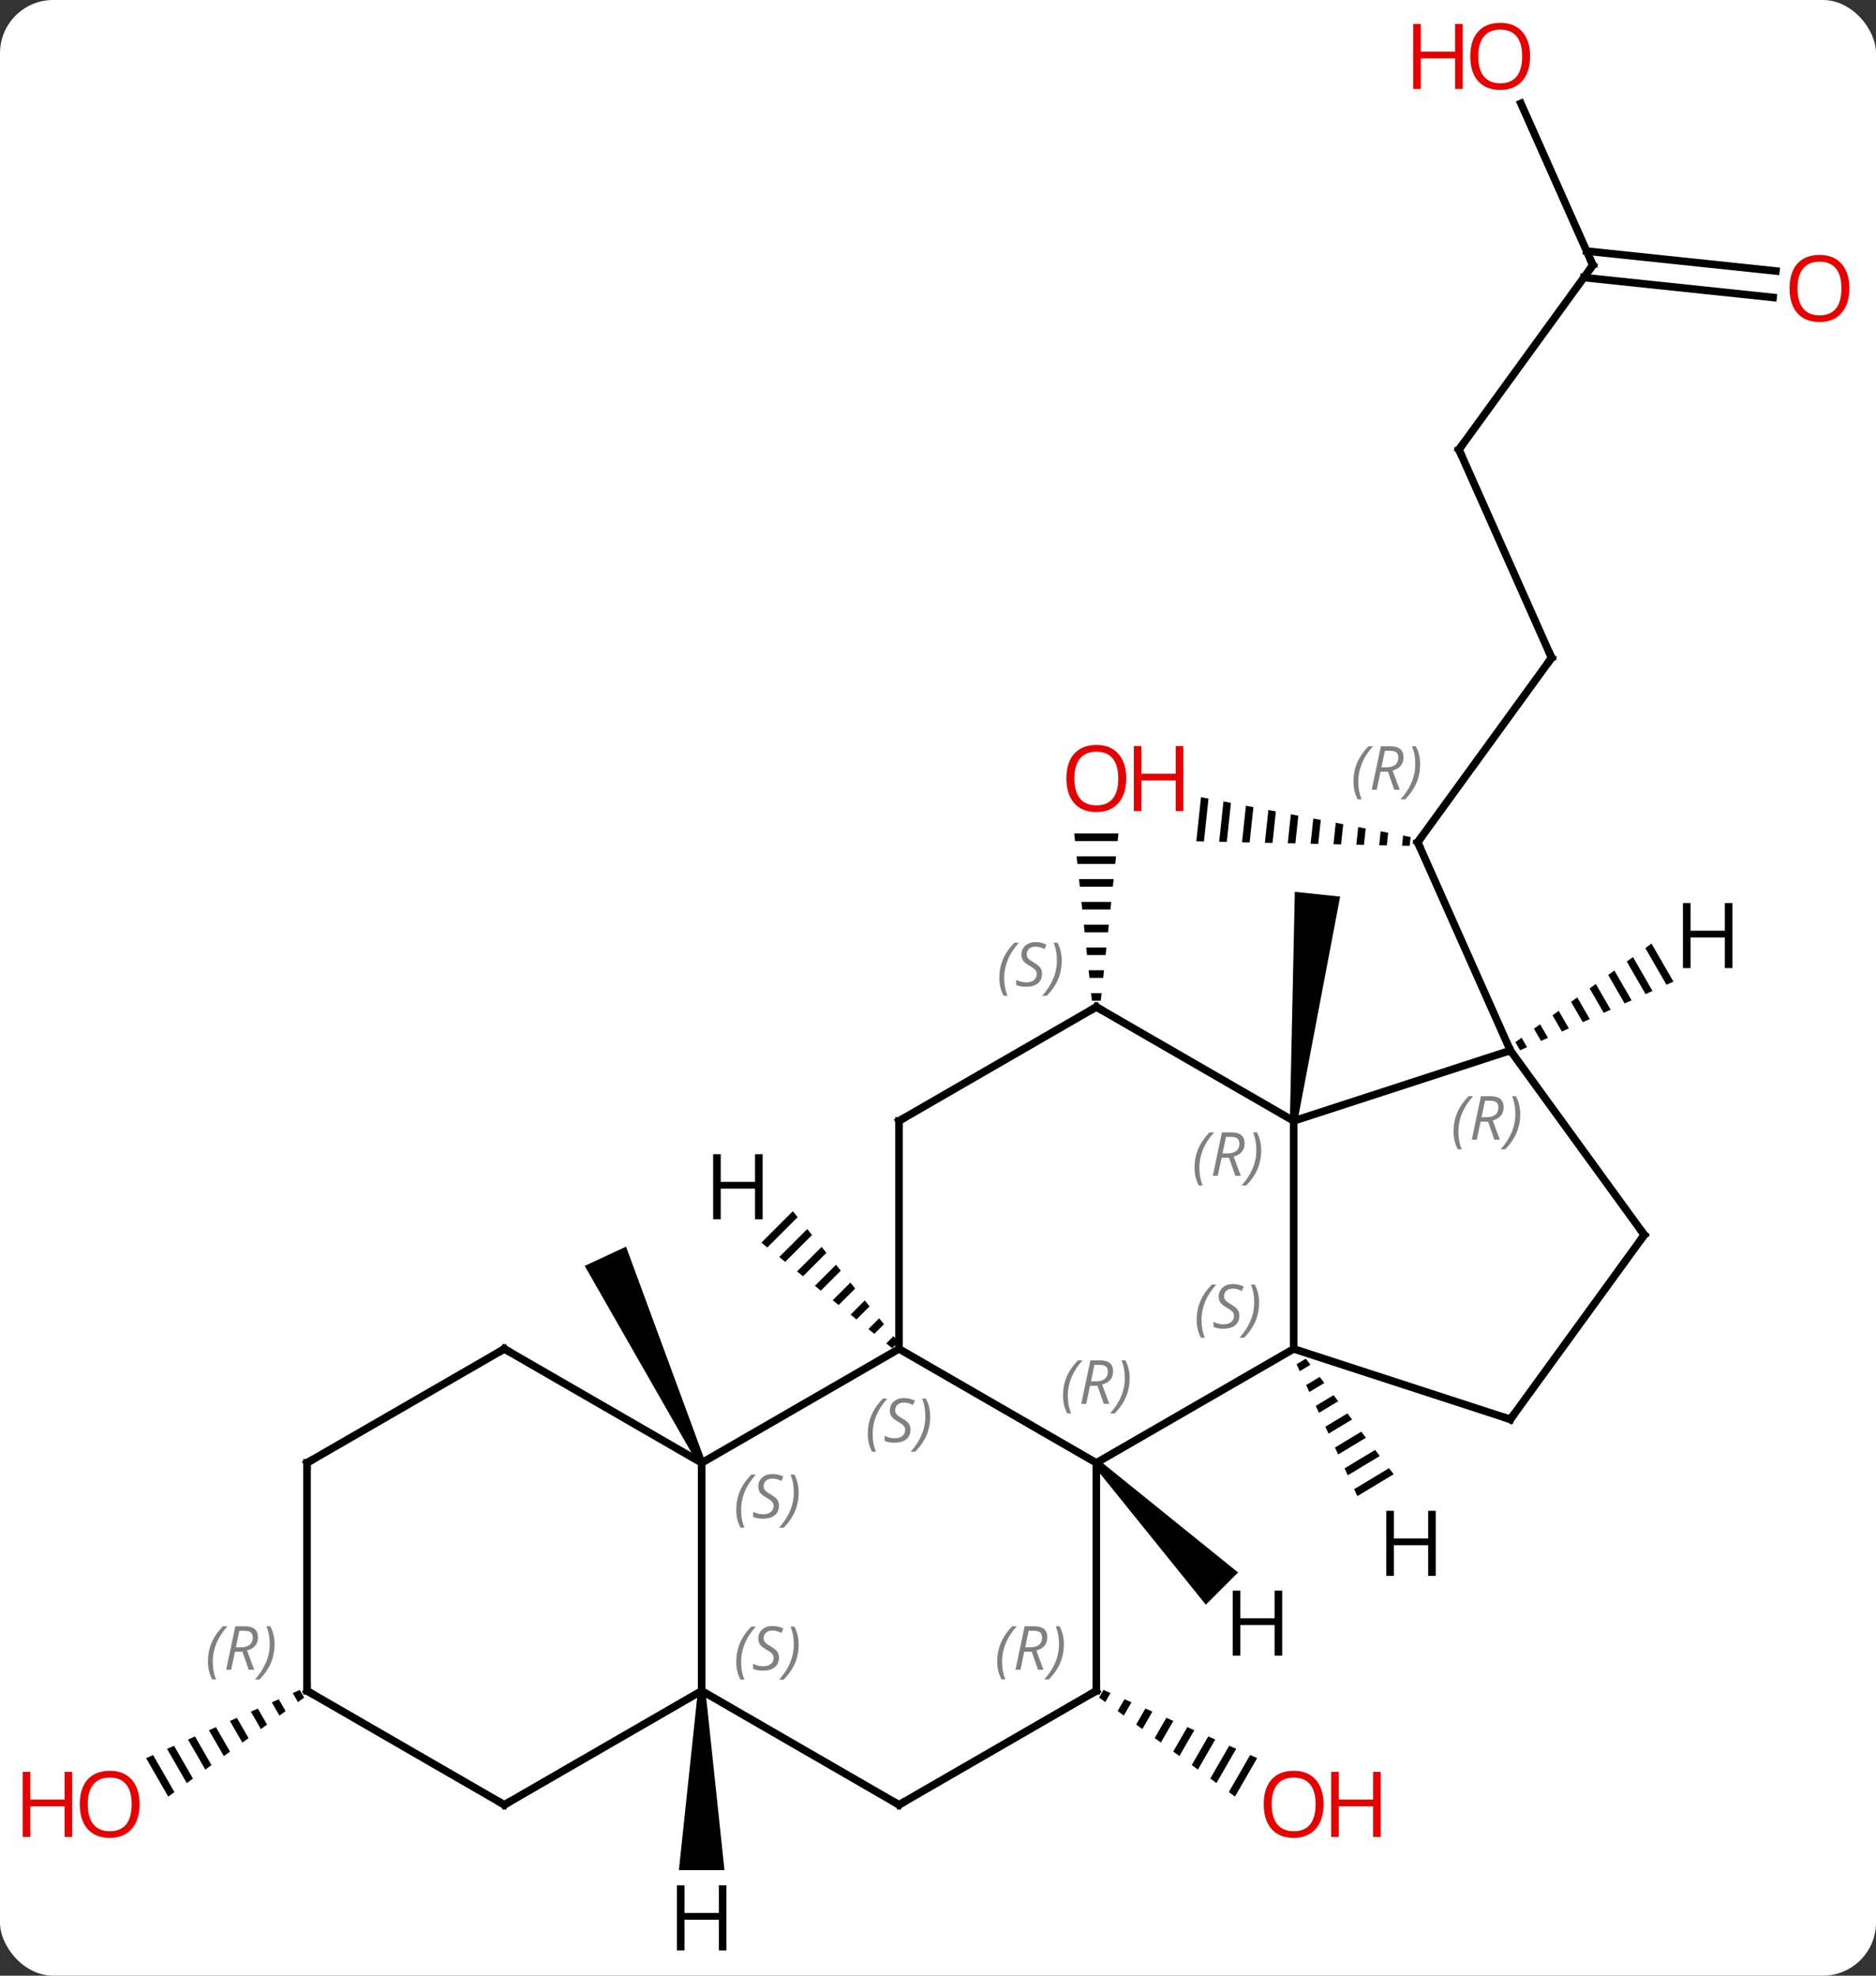 <svg width="247" viewBox="0 0 247 260" style="fill-opacity:1; color-rendering:auto; color-interpolation:auto; text-rendering:auto; stroke:black; stroke-linecap:square; stroke-miterlimit:10; shape-rendering:auto; stroke-opacity:1; fill:black; stroke-dasharray:none; font-weight:normal; stroke-width:1; font-family:'Open Sans'; font-style:normal; stroke-linejoin:miter; font-size:12; stroke-dashoffset:0; image-rendering:auto;" height="260" class="cas-substance-image" xmlns:xlink="http://www.w3.org/1999/xlink" xmlns="http://www.w3.org/2000/svg"><rect x="0" y="0" width="247" height="260" fill="#333333" stroke="none"/><svg class="cas-substance-single-component"><rect y="0" x="0" width="247" stroke="none" ry="7" rx="7" height="260" fill="white" class="cas-substance-group"/><svg y="0" x="0" width="247" viewBox="0 0 247 260" style="fill:black;" height="260" class="cas-substance-single-component-image"><svg><g><g transform="translate(127,130)" style="text-rendering:geometricPrecision; color-rendering:optimizeQuality; color-interpolation:linearRGB; stroke-linecap:butt; image-rendering:optimizeQuality;"><path style="stroke:none;" d="M18.293 92.39 L17.713 93.396 L17.713 93.396 L18.526 93.989 L18.526 93.989 L19.212 92.798 L19.212 92.798 L18.293 92.39 ZM21.051 93.615 L20.152 95.173 L20.152 95.173 L20.965 95.766 L21.971 94.022 L21.971 94.022 L21.051 93.615 ZM23.809 94.839 L22.592 96.95 L22.592 96.95 L23.405 97.542 L23.405 97.542 L24.729 95.247 L24.729 95.247 L23.809 94.839 ZM26.568 96.063 L25.031 98.727 L25.031 98.727 L25.844 99.319 L25.844 99.319 L27.487 96.471 L27.487 96.471 L26.568 96.063 ZM29.326 97.287 L27.471 100.504 L27.471 100.504 L28.284 101.096 L28.284 101.096 L30.245 97.695 L30.245 97.695 L29.326 97.287 ZM32.084 98.511 L29.91 102.281 L29.91 102.281 L30.723 102.873 L30.723 102.873 L33.003 98.919 L33.003 98.919 L32.084 98.511 ZM34.842 99.735 L32.35 104.058 L32.35 104.058 L33.163 104.65 L33.163 104.65 L35.762 100.143 L35.762 100.143 L34.842 99.735 ZM37.6 100.959 L34.789 105.834 L34.789 105.834 L35.602 106.427 L38.52 101.367 L38.52 101.367 L37.6 100.959 Z"/><path style="stroke:none;" d="M43.823 17.566 L42.829 17.462 L43.48 -12.635 L49.447 -12.007 Z"/><path style="stroke:none;" d="M-34.161 62.303 L-35.067 62.725 L-50.014 36.593 L-44.576 34.057 Z"/><line y2="-43.431" y1="-19.161" x2="77.289" x1="59.658" style="fill:none;"/><path style="stroke:none;" d="M31.127 -25.091 L30.511 -19.291 L30.511 -19.291 L31.514 -19.269 L31.514 -19.269 L32.113 -24.903 L32.113 -24.903 L31.127 -25.091 ZM34.084 -24.529 L33.521 -19.226 L33.521 -19.226 L34.524 -19.204 L34.524 -19.204 L35.07 -24.341 L34.084 -24.529 ZM37.041 -23.967 L36.53 -19.161 L37.533 -19.139 L37.533 -19.139 L38.026 -23.779 L38.026 -23.779 L37.041 -23.967 ZM39.998 -23.405 L39.54 -19.096 L39.54 -19.096 L40.543 -19.075 L40.543 -19.075 L40.983 -23.218 L40.983 -23.218 L39.998 -23.405 ZM42.955 -22.843 L42.55 -19.031 L42.55 -19.031 L43.553 -19.01 L43.553 -19.01 L43.94 -22.655 L42.955 -22.843 ZM45.911 -22.281 L45.559 -18.966 L45.559 -18.966 L46.562 -18.945 L46.562 -18.945 L46.897 -22.093 L45.911 -22.281 ZM48.868 -21.719 L48.569 -18.902 L49.572 -18.88 L49.572 -18.88 L49.854 -21.532 L49.854 -21.532 L48.868 -21.719 ZM51.825 -21.157 L51.578 -18.837 L51.578 -18.837 L52.582 -18.815 L52.582 -18.815 L52.81 -20.97 L52.81 -20.97 L51.825 -21.157 ZM54.782 -20.595 L54.588 -18.772 L54.588 -18.772 L55.591 -18.75 L55.591 -18.75 L55.767 -20.408 L54.782 -20.595 ZM57.739 -20.033 L57.598 -18.707 L57.598 -18.707 L58.601 -18.685 L58.601 -18.685 L58.724 -19.846 L58.724 -19.846 L57.739 -20.033 Z"/><line y2="8.244" y1="-19.161" x2="71.859" x1="59.658" style="fill:none;"/><line y2="-70.839" y1="-43.431" x2="65.088" x1="77.289" style="fill:none;"/><line y2="-95.109" y1="-70.839" x2="82.722" x1="65.088" style="fill:none;"/><line y2="-116.394" y1="-95.109" x2="73.246" x1="82.722" style="fill:none;"/><line y2="-90.856" y1="-93.474" x2="106.448" x1="81.534" style="fill:none;"/><line y2="-94.337" y1="-96.955" x2="106.813" x1="81.9" style="fill:none;"/><path style="stroke:none;" d="M14.433 -20.31 L14.539 -19.31 L20.153 -19.31 L20.259 -20.31 ZM14.75 -17.31 L14.856 -16.31 L19.836 -16.31 L19.942 -17.31 ZM15.067 -14.31 L15.173 -13.31 L19.519 -13.31 L19.625 -14.31 ZM15.385 -11.31 L15.49 -10.31 L19.202 -10.31 L19.307 -11.31 ZM15.702 -8.31 L15.807 -7.31 L18.885 -7.31 L18.99 -8.31 ZM16.019 -5.31 L16.125 -4.31 L18.567 -4.31 L18.673 -5.31 ZM16.336 -2.31 L16.442 -1.31 L18.25 -1.31 L18.356 -2.31 ZM16.653 0.69 L16.759 1.69 L17.933 1.69 L18.039 0.69 Z"/><path style="stroke:none;" d="M-87.538 92.397 L-88.457 92.805 L-88.457 92.805 L-87.77 93.998 L-87.77 93.998 L-86.956 93.405 L-86.956 93.405 L-87.538 92.397 ZM-90.296 93.621 L-91.215 94.029 L-90.209 95.774 L-90.209 95.774 L-89.396 95.182 L-90.296 93.621 ZM-93.054 94.846 L-93.973 95.254 L-93.973 95.254 L-92.649 97.55 L-92.649 97.55 L-91.836 96.958 L-93.054 94.846 ZM-95.812 96.07 L-96.731 96.478 L-96.731 96.478 L-95.089 99.327 L-94.275 98.735 L-94.275 98.735 L-95.812 96.07 ZM-98.57 97.295 L-99.489 97.703 L-99.489 97.703 L-97.528 101.103 L-97.528 101.103 L-96.715 100.511 L-96.715 100.511 L-98.57 97.295 ZM-101.328 98.519 L-102.247 98.927 L-102.247 98.927 L-99.968 102.88 L-99.155 102.288 L-101.328 98.519 ZM-104.086 99.744 L-105.005 100.152 L-105.005 100.152 L-102.408 104.656 L-102.408 104.656 L-101.594 104.064 L-101.594 104.064 L-104.086 99.744 ZM-106.844 100.968 L-107.763 101.376 L-107.763 101.376 L-104.847 106.433 L-104.847 106.433 L-104.034 105.841 L-106.844 100.968 Z"/><line y2="47.514" y1="62.514" x2="43.326" x1="17.346" style="fill:none;"/><line y2="47.514" y1="62.514" x2="-8.634" x1="17.346" style="fill:none;"/><line y2="92.514" y1="62.514" x2="17.346" x1="17.346" style="fill:none;"/><line y2="17.514" y1="47.514" x2="43.326" x1="43.326" style="fill:none;"/><line y2="56.787" y1="47.514" x2="71.859" x1="43.326" style="fill:none;"/><line y2="62.514" y1="47.514" x2="-34.614" x1="-8.634" style="fill:none;"/><line y2="17.514" y1="47.514" x2="-8.634" x1="-8.634" style="fill:none;"/><line y2="107.514" y1="92.514" x2="-8.634" x1="17.346" style="fill:none;"/><line y2="8.244" y1="17.514" x2="71.859" x1="43.326" style="fill:none;"/><line y2="2.514" y1="17.514" x2="17.346" x1="43.326" style="fill:none;"/><line y2="32.514" y1="56.787" x2="89.493" x1="71.859" style="fill:none;"/><line y2="92.514" y1="62.514" x2="-34.614" x1="-34.614" style="fill:none;"/><line y2="47.514" y1="62.514" x2="-60.597" x1="-34.614" style="fill:none;"/><line y2="2.514" y1="17.514" x2="17.346" x1="-8.634" style="fill:none;"/><line y2="92.514" y1="107.514" x2="-34.614" x1="-8.634" style="fill:none;"/><line y2="32.514" y1="8.244" x2="89.493" x1="71.859" style="fill:none;"/><line y2="107.514" y1="92.514" x2="-60.597" x1="-34.614" style="fill:none;"/><line y2="62.514" y1="47.514" x2="-86.577" x1="-60.597" style="fill:none;"/><line y2="92.514" y1="107.514" x2="-86.577" x1="-60.597" style="fill:none;"/><line y2="92.514" y1="62.514" x2="-86.577" x1="-86.577" style="fill:none;"/><path style="stroke:none;" d="M16.992 62.867 L17.7 62.16 L36.008 76.936 L31.766 81.179 Z"/><path style="stroke:none;" d="M44.929 48.802 L43.711 49.535 L43.711 49.535 L44.132 50.448 L44.132 50.448 L45.538 49.602 L45.538 49.602 L44.929 48.802 ZM46.755 51.204 L44.974 52.275 L44.974 52.275 L45.396 53.188 L47.364 52.004 L46.755 51.204 ZM48.581 53.605 L46.238 55.015 L46.66 55.928 L46.66 55.928 L49.19 54.406 L48.581 53.605 ZM50.407 56.007 L47.502 57.755 L47.502 57.755 L47.923 58.668 L47.923 58.668 L51.016 56.808 L51.016 56.808 L50.407 56.007 ZM52.233 58.409 L48.766 60.494 L48.766 60.494 L49.187 61.408 L52.842 59.21 L52.233 58.409 ZM54.059 60.811 L50.029 63.234 L50.029 63.234 L50.451 64.148 L50.451 64.148 L54.667 61.611 L54.667 61.611 L54.059 60.811 ZM55.885 63.213 L51.293 65.974 L51.715 66.888 L51.715 66.888 L56.493 64.013 L55.885 63.213 Z"/><path style="stroke:none;" d="M-22.614 29.397 L-26.751 33.534 L-25.969 34.166 L-25.969 34.166 L-21.982 30.179 L-22.614 29.397 ZM-20.719 31.745 L-24.403 35.429 L-24.403 35.429 L-23.621 36.06 L-20.088 32.527 L-20.088 32.527 L-20.719 31.745 ZM-18.825 34.093 L-22.055 37.323 L-21.273 37.955 L-21.273 37.955 L-18.193 34.875 L-18.193 34.875 L-18.825 34.093 ZM-16.93 36.441 L-19.707 39.218 L-19.707 39.218 L-18.925 39.849 L-18.925 39.849 L-16.299 37.223 L-16.93 36.441 ZM-15.036 38.789 L-17.359 41.112 L-17.359 41.112 L-16.577 41.744 L-16.577 41.744 L-14.404 39.571 L-14.404 39.571 L-15.036 38.789 ZM-13.141 41.137 L-15.011 43.007 L-15.011 43.007 L-14.229 43.639 L-14.229 43.639 L-12.509 41.919 L-12.509 41.919 L-13.141 41.137 ZM-11.246 43.485 L-12.663 44.902 L-11.88 45.533 L-11.88 45.533 L-10.615 44.267 L-11.246 43.485 ZM-9.352 45.833 L-10.315 46.796 L-10.315 46.796 L-9.533 47.428 L-9.533 47.428 L-8.72 46.615 L-8.72 46.615 L-9.352 45.833 Z"/><path style="stroke:none;" d="M90.445 -5.819 L89.63 -5.229 L92.41 -0.409 L93.328 -0.82 L90.445 -5.819 ZM88.001 -4.05 L87.186 -3.461 L89.656 0.823 L90.574 0.413 L88.001 -4.05 ZM85.556 -2.281 L84.742 -1.692 L86.903 2.056 L87.821 1.645 L85.556 -2.281 ZM83.112 -0.513 L82.297 0.077 L84.149 3.288 L85.067 2.877 L83.112 -0.513 ZM80.668 1.256 L79.853 1.845 L81.396 4.521 L82.314 4.11 L82.314 4.11 L80.668 1.256 ZM78.224 3.024 L77.409 3.614 L78.642 5.753 L79.56 5.342 L78.224 3.024 ZM75.78 4.793 L74.965 5.383 L75.889 6.985 L76.807 6.574 L75.78 4.793 ZM73.335 6.562 L72.521 7.151 L73.136 8.217 L74.053 7.807 L73.335 6.562 Z"/><path style="stroke:none;" d="M-35.114 92.514 L-34.114 92.514 L-31.614 116.108 L-37.614 116.108 Z"/></g><g transform="translate(127,130)" style="fill:rgb(230,0,0); text-rendering:geometricPrecision; color-rendering:optimizeQuality; image-rendering:optimizeQuality; font-family:'Open Sans'; stroke:rgb(230,0,0); color-interpolation:linearRGB;"><path style="stroke:none;" d="M47.264 107.444 Q47.264 109.506 46.224 110.686 Q45.185 111.866 43.342 111.866 Q41.451 111.866 40.42 110.701 Q39.389 109.537 39.389 107.428 Q39.389 105.334 40.42 104.186 Q41.451 103.037 43.342 103.037 Q45.201 103.037 46.232 104.209 Q47.264 105.381 47.264 107.444 ZM40.435 107.444 Q40.435 109.178 41.178 110.084 Q41.92 110.991 43.342 110.991 Q44.764 110.991 45.49 110.092 Q46.217 109.194 46.217 107.444 Q46.217 105.709 45.49 104.819 Q44.764 103.928 43.342 103.928 Q41.92 103.928 41.178 104.826 Q40.435 105.725 40.435 107.444 Z"/><path style="stroke:none;" d="M54.779 111.741 L53.779 111.741 L53.779 107.709 L49.264 107.709 L49.264 111.741 L48.264 111.741 L48.264 103.178 L49.264 103.178 L49.264 106.819 L53.779 106.819 L53.779 103.178 L54.779 103.178 L54.779 111.741 Z"/></g><g transform="translate(127,130)" style="stroke-linecap:butt; text-rendering:geometricPrecision; color-rendering:optimizeQuality; image-rendering:optimizeQuality; font-family:'Open Sans'; color-interpolation:linearRGB; stroke-miterlimit:5;"><path style="fill:none;" d="M59.952 -19.566 L59.658 -19.161 L59.861 -18.704"/></g><g transform="translate(127,130)" style="stroke-linecap:butt; font-size:8.4px; fill:gray; text-rendering:geometricPrecision; image-rendering:optimizeQuality; color-rendering:optimizeQuality; font-family:'Open Sans'; font-style:italic; stroke:gray; color-interpolation:linearRGB; stroke-miterlimit:5;"><path style="stroke:none;" d="M51.201 -27.132 Q51.201 -28.46 51.67 -29.585 Q52.139 -30.71 53.17 -31.788 L53.779 -31.788 Q52.81 -30.726 52.326 -29.554 Q51.842 -28.382 51.842 -27.148 Q51.842 -25.82 52.279 -24.804 L51.764 -24.804 Q51.201 -25.835 51.201 -27.132 ZM54.761 -28.445 L54.261 -26.07 L53.605 -26.07 L54.808 -31.788 L56.058 -31.788 Q57.792 -31.788 57.792 -30.351 Q57.792 -28.991 56.355 -28.601 L57.292 -26.07 L56.574 -26.07 L55.745 -28.445 L54.761 -28.445 ZM55.339 -31.195 Q54.949 -29.273 54.886 -29.023 L55.542 -29.023 Q56.292 -29.023 56.699 -29.351 Q57.105 -29.679 57.105 -30.304 Q57.105 -30.773 56.847 -30.984 Q56.589 -31.195 55.995 -31.195 L55.339 -31.195 ZM59.978 -29.445 Q59.978 -28.116 59.502 -26.984 Q59.025 -25.851 58.01 -24.804 L57.4 -24.804 Q59.338 -26.96 59.338 -29.445 Q59.338 -30.773 58.9 -31.788 L59.416 -31.788 Q59.978 -30.726 59.978 -29.445 Z"/><path style="fill:none; stroke:black;" d="M76.995 -43.026 L77.289 -43.431 L77.086 -43.888"/><path style="fill:none; stroke:black;" d="M65.291 -70.382 L65.088 -70.839 L65.382 -71.243"/><path style="fill:none; stroke:black;" d="M82.428 -94.704 L82.722 -95.109 L82.519 -95.566"/></g><g transform="translate(127,130)" style="stroke-linecap:butt; fill:rgb(230,0,0); text-rendering:geometricPrecision; color-rendering:optimizeQuality; image-rendering:optimizeQuality; font-family:'Open Sans'; stroke:rgb(230,0,0); color-interpolation:linearRGB; stroke-miterlimit:5;"><path style="stroke:none;" d="M74.459 -122.584 Q74.459 -120.522 73.419 -119.342 Q72.38 -118.162 70.537 -118.162 Q68.646 -118.162 67.615 -119.326 Q66.584 -120.491 66.584 -122.6 Q66.584 -124.694 67.615 -125.842 Q68.646 -126.991 70.537 -126.991 Q72.396 -126.991 73.427 -125.819 Q74.459 -124.647 74.459 -122.584 ZM67.63 -122.584 Q67.63 -120.85 68.373 -119.944 Q69.115 -119.037 70.537 -119.037 Q71.959 -119.037 72.685 -119.936 Q73.412 -120.834 73.412 -122.584 Q73.412 -124.319 72.685 -125.209 Q71.959 -126.1 70.537 -126.1 Q69.115 -126.1 68.373 -125.201 Q67.63 -124.303 67.63 -122.584 Z"/><path style="stroke:none;" d="M65.584 -118.287 L64.584 -118.287 L64.584 -122.319 L60.068 -122.319 L60.068 -118.287 L59.068 -118.287 L59.068 -126.85 L60.068 -126.85 L60.068 -123.209 L64.584 -123.209 L64.584 -126.85 L65.584 -126.85 L65.584 -118.287 Z"/><path style="stroke:none;" d="M116.495 -92.044 Q116.495 -89.982 115.455 -88.802 Q114.416 -87.622 112.573 -87.622 Q110.682 -87.622 109.651 -88.787 Q108.62 -89.951 108.62 -92.06 Q108.62 -94.154 109.651 -95.302 Q110.682 -96.451 112.573 -96.451 Q114.432 -96.451 115.463 -95.279 Q116.495 -94.107 116.495 -92.044 ZM109.666 -92.044 Q109.666 -90.31 110.409 -89.404 Q111.151 -88.497 112.573 -88.497 Q113.995 -88.497 114.721 -89.396 Q115.448 -90.294 115.448 -92.044 Q115.448 -93.779 114.721 -94.669 Q113.995 -95.56 112.573 -95.56 Q111.151 -95.56 110.409 -94.662 Q109.666 -93.763 109.666 -92.044 Z"/><path style="stroke:none;" d="M21.284 -27.556 Q21.284 -25.494 20.244 -24.314 Q19.205 -23.134 17.362 -23.134 Q15.471 -23.134 14.44 -24.299 Q13.409 -25.463 13.409 -27.572 Q13.409 -29.666 14.44 -30.814 Q15.471 -31.963 17.362 -31.963 Q19.221 -31.963 20.252 -30.791 Q21.284 -29.619 21.284 -27.556 ZM14.455 -27.556 Q14.455 -25.822 15.198 -24.916 Q15.94 -24.009 17.362 -24.009 Q18.784 -24.009 19.51 -24.908 Q20.237 -25.806 20.237 -27.556 Q20.237 -29.291 19.51 -30.181 Q18.784 -31.072 17.362 -31.072 Q15.94 -31.072 15.198 -30.174 Q14.455 -29.275 14.455 -27.556 Z"/><path style="stroke:none;" d="M28.799 -23.259 L27.799 -23.259 L27.799 -27.291 L23.284 -27.291 L23.284 -23.259 L22.284 -23.259 L22.284 -31.822 L23.284 -31.822 L23.284 -28.181 L27.799 -28.181 L27.799 -31.822 L28.799 -31.822 L28.799 -23.259 Z"/><path style="stroke:none;" d="M-108.62 107.444 Q-108.62 109.506 -109.659 110.686 Q-110.698 111.866 -112.541 111.866 Q-114.432 111.866 -115.463 110.701 Q-116.495 109.537 -116.495 107.428 Q-116.495 105.334 -115.463 104.186 Q-114.432 103.037 -112.541 103.037 Q-110.682 103.037 -109.651 104.209 Q-108.62 105.381 -108.62 107.444 ZM-115.448 107.444 Q-115.448 109.178 -114.705 110.084 Q-113.963 110.991 -112.541 110.991 Q-111.12 110.991 -110.393 110.092 Q-109.666 109.194 -109.666 107.444 Q-109.666 105.709 -110.393 104.819 Q-111.12 103.928 -112.541 103.928 Q-113.963 103.928 -114.705 104.826 Q-115.448 105.725 -115.448 107.444 Z"/><path style="stroke:none;" d="M-117.495 111.741 L-118.495 111.741 L-118.495 107.709 L-123.01 107.709 L-123.01 111.741 L-124.01 111.741 L-124.01 103.178 L-123.01 103.178 L-123.01 106.819 L-118.495 106.819 L-118.495 103.178 L-117.495 103.178 L-117.495 111.741 Z"/></g><g transform="translate(127,130)" style="stroke-linecap:butt; font-size:8.4px; fill:gray; text-rendering:geometricPrecision; image-rendering:optimizeQuality; color-rendering:optimizeQuality; font-family:'Open Sans'; font-style:italic; stroke:gray; color-interpolation:linearRGB; stroke-miterlimit:5;"><path style="stroke:none;" d="M12.957 53.678 Q12.957 52.35 13.426 51.225 Q13.895 50.1 14.926 49.022 L15.536 49.022 Q14.567 50.084 14.082 51.256 Q13.598 52.428 13.598 53.662 Q13.598 54.991 14.036 56.006 L13.52 56.006 Q12.957 54.975 12.957 53.678 ZM16.517 52.366 L16.017 54.741 L15.361 54.741 L16.564 49.022 L17.814 49.022 Q19.549 49.022 19.549 50.459 Q19.549 51.819 18.111 52.209 L19.049 54.741 L18.33 54.741 L17.502 52.366 L16.517 52.366 ZM17.096 49.616 Q16.705 51.537 16.642 51.787 L17.299 51.787 Q18.049 51.787 18.455 51.459 Q18.861 51.131 18.861 50.506 Q18.861 50.037 18.603 49.827 Q18.346 49.616 17.752 49.616 L17.096 49.616 ZM21.735 51.366 Q21.735 52.694 21.258 53.827 Q20.782 54.959 19.766 56.006 L19.157 56.006 Q21.094 53.85 21.094 51.366 Q21.094 50.037 20.657 49.022 L21.172 49.022 Q21.735 50.084 21.735 51.366 Z"/><path style="stroke:none;" d="M30.557 43.717 Q30.557 42.389 31.026 41.264 Q31.495 40.139 32.526 39.061 L33.135 39.061 Q32.167 40.123 31.682 41.295 Q31.198 42.467 31.198 43.702 Q31.198 45.03 31.635 46.045 L31.12 46.045 Q30.557 45.014 30.557 43.717 ZM36.18 43.123 Q36.18 43.952 35.633 44.405 Q35.086 44.858 34.086 44.858 Q33.68 44.858 33.367 44.803 Q33.055 44.748 32.773 44.608 L32.773 43.952 Q33.398 44.28 34.102 44.28 Q34.727 44.28 35.102 43.983 Q35.477 43.686 35.477 43.17 Q35.477 42.858 35.273 42.631 Q35.07 42.405 34.508 42.077 Q33.914 41.748 33.688 41.42 Q33.461 41.092 33.461 40.639 Q33.461 39.905 33.977 39.444 Q34.492 38.983 35.336 38.983 Q35.711 38.983 36.047 39.061 Q36.383 39.139 36.758 39.311 L36.492 39.905 Q36.242 39.748 35.922 39.663 Q35.602 39.577 35.336 39.577 Q34.805 39.577 34.484 39.85 Q34.164 40.123 34.164 40.592 Q34.164 40.795 34.234 40.944 Q34.305 41.092 34.445 41.225 Q34.586 41.358 35.008 41.608 Q35.57 41.952 35.773 42.147 Q35.977 42.342 36.078 42.577 Q36.18 42.811 36.18 43.123 ZM38.774 41.405 Q38.774 42.733 38.298 43.866 Q37.821 44.998 36.806 46.045 L36.196 46.045 Q38.134 43.889 38.134 41.405 Q38.134 40.077 37.696 39.061 L38.212 39.061 Q38.774 40.123 38.774 41.405 Z"/><path style="stroke:none;" d="M-12.742 58.717 Q-12.742 57.389 -12.274 56.264 Q-11.805 55.139 -10.774 54.061 L-10.164 54.061 Q-11.133 55.123 -11.617 56.295 Q-12.102 57.467 -12.102 58.702 Q-12.102 60.03 -11.664 61.045 L-12.18 61.045 Q-12.742 60.014 -12.742 58.717 ZM-7.12 58.123 Q-7.12 58.952 -7.667 59.405 Q-8.214 59.858 -9.214 59.858 Q-9.62 59.858 -9.932 59.803 Q-10.245 59.748 -10.526 59.608 L-10.526 58.952 Q-9.901 59.28 -9.198 59.28 Q-8.573 59.28 -8.198 58.983 Q-7.823 58.686 -7.823 58.17 Q-7.823 57.858 -8.026 57.631 Q-8.229 57.405 -8.792 57.077 Q-9.386 56.748 -9.612 56.42 Q-9.839 56.092 -9.839 55.639 Q-9.839 54.905 -9.323 54.444 Q-8.807 53.983 -7.964 53.983 Q-7.589 53.983 -7.253 54.061 Q-6.917 54.139 -6.542 54.311 L-6.808 54.905 Q-7.058 54.748 -7.378 54.662 Q-7.698 54.577 -7.964 54.577 Q-8.495 54.577 -8.815 54.85 Q-9.136 55.123 -9.136 55.592 Q-9.136 55.795 -9.065 55.944 Q-8.995 56.092 -8.854 56.225 Q-8.714 56.358 -8.292 56.608 Q-7.729 56.952 -7.526 57.147 Q-7.323 57.342 -7.221 57.577 Q-7.12 57.811 -7.12 58.123 ZM-4.526 56.405 Q-4.526 57.733 -5.002 58.866 Q-5.479 59.998 -6.494 61.045 L-7.104 61.045 Q-5.166 58.889 -5.166 56.405 Q-5.166 55.077 -5.604 54.061 L-5.088 54.061 Q-4.526 55.123 -4.526 56.405 Z"/><path style="fill:none; stroke:black;" d="M17.346 92.014 L17.346 92.514 L16.913 92.764"/><path style="stroke:none;" d="M4.297 88.678 Q4.297 87.35 4.766 86.225 Q5.235 85.1 6.266 84.022 L6.875 84.022 Q5.907 85.084 5.422 86.256 Q4.938 87.428 4.938 88.662 Q4.938 89.99 5.375 91.006 L4.86 91.006 Q4.297 89.975 4.297 88.678 ZM7.857 87.365 L7.357 89.74 L6.701 89.74 L7.904 84.022 L9.154 84.022 Q10.889 84.022 10.889 85.459 Q10.889 86.819 9.451 87.209 L10.389 89.74 L9.67 89.74 L8.842 87.365 L7.857 87.365 ZM8.435 84.615 Q8.045 86.537 7.982 86.787 L8.639 86.787 Q9.389 86.787 9.795 86.459 Q10.201 86.131 10.201 85.506 Q10.201 85.037 9.943 84.826 Q9.685 84.615 9.092 84.615 L8.435 84.615 ZM13.074 86.365 Q13.074 87.694 12.598 88.826 Q12.121 89.959 11.106 91.006 L10.496 91.006 Q12.434 88.85 12.434 86.365 Q12.434 85.037 11.996 84.022 L12.512 84.022 Q13.074 85.084 13.074 86.365 Z"/><path style="stroke:none;" d="M30.277 23.678 Q30.277 22.35 30.746 21.225 Q31.215 20.1 32.246 19.022 L32.855 19.022 Q31.886 20.084 31.402 21.256 Q30.918 22.428 30.918 23.662 Q30.918 24.991 31.355 26.006 L30.84 26.006 Q30.277 24.975 30.277 23.678 ZM33.837 22.366 L33.337 24.741 L32.681 24.741 L33.884 19.022 L35.134 19.022 Q36.868 19.022 36.868 20.459 Q36.868 21.819 35.431 22.209 L36.368 24.741 L35.65 24.741 L34.822 22.366 L33.837 22.366 ZM34.415 19.616 Q34.025 21.537 33.962 21.787 L34.618 21.787 Q35.368 21.787 35.775 21.459 Q36.181 21.131 36.181 20.506 Q36.181 20.037 35.923 19.826 Q35.665 19.616 35.072 19.616 L34.415 19.616 ZM39.054 21.366 Q39.054 22.694 38.578 23.826 Q38.101 24.959 37.086 26.006 L36.476 26.006 Q38.414 23.85 38.414 21.366 Q38.414 20.037 37.976 19.022 L38.492 19.022 Q39.054 20.084 39.054 21.366 Z"/><path style="fill:none; stroke:black;" d="M71.383 56.633 L71.859 56.787 L72.153 56.383"/><path style="stroke:none;" d="M-30.062 68.717 Q-30.062 67.389 -29.593 66.264 Q-29.125 65.139 -28.093 64.061 L-27.484 64.061 Q-28.453 65.123 -28.937 66.295 Q-29.422 67.467 -29.422 68.701 Q-29.422 70.03 -28.984 71.045 L-29.5 71.045 Q-30.062 70.014 -30.062 68.717 ZM-24.44 68.123 Q-24.44 68.951 -24.986 69.405 Q-25.533 69.858 -26.533 69.858 Q-26.94 69.858 -27.252 69.803 Q-27.565 69.748 -27.846 69.608 L-27.846 68.951 Q-27.221 69.28 -26.518 69.28 Q-25.893 69.28 -25.518 68.983 Q-25.143 68.686 -25.143 68.17 Q-25.143 67.858 -25.346 67.631 Q-25.549 67.405 -26.111 67.076 Q-26.705 66.748 -26.932 66.42 Q-27.158 66.092 -27.158 65.639 Q-27.158 64.905 -26.643 64.444 Q-26.127 63.983 -25.283 63.983 Q-24.908 63.983 -24.573 64.061 Q-24.236 64.139 -23.861 64.311 L-24.127 64.905 Q-24.377 64.748 -24.698 64.662 Q-25.018 64.576 -25.283 64.576 Q-25.815 64.576 -26.135 64.85 Q-26.455 65.123 -26.455 65.592 Q-26.455 65.795 -26.385 65.944 Q-26.315 66.092 -26.174 66.225 Q-26.033 66.358 -25.611 66.608 Q-25.049 66.951 -24.846 67.147 Q-24.643 67.342 -24.541 67.576 Q-24.44 67.811 -24.44 68.123 ZM-21.845 66.405 Q-21.845 67.733 -22.322 68.865 Q-22.798 69.998 -23.814 71.045 L-24.423 71.045 Q-22.486 68.889 -22.486 66.405 Q-22.486 65.076 -22.923 64.061 L-22.408 64.061 Q-21.845 65.123 -21.845 66.405 Z"/><path style="fill:none; stroke:black;" d="M-8.634 18.014 L-8.634 17.514 L-8.201 17.264"/><path style="fill:none; stroke:black;" d="M-8.201 107.264 L-8.634 107.514 L-9.067 107.264"/><path style="stroke:none;" d="M64.38 18.919 Q64.38 17.59 64.849 16.465 Q65.318 15.341 66.349 14.262 L66.958 14.262 Q65.99 15.325 65.505 16.497 Q65.021 17.669 65.021 18.903 Q65.021 20.231 65.458 21.247 L64.943 21.247 Q64.38 20.215 64.38 18.919 ZM67.94 17.606 L67.44 19.981 L66.784 19.981 L67.987 14.262 L69.237 14.262 Q70.972 14.262 70.972 15.7 Q70.972 17.059 69.534 17.45 L70.472 19.981 L69.753 19.981 L68.925 17.606 L67.94 17.606 ZM68.518 14.856 Q68.128 16.778 68.065 17.028 L68.722 17.028 Q69.472 17.028 69.878 16.7 Q70.284 16.372 70.284 15.747 Q70.284 15.278 70.026 15.067 Q69.768 14.856 69.175 14.856 L68.518 14.856 ZM73.157 16.606 Q73.157 17.934 72.681 19.067 Q72.204 20.2 71.189 21.247 L70.579 21.247 Q72.517 19.09 72.517 16.606 Q72.517 15.278 72.079 14.262 L72.595 14.262 Q73.157 15.325 73.157 16.606 Z"/><path style="fill:none; stroke:black;" d="M17.779 2.764 L17.346 2.514 L16.913 2.764"/><path style="stroke:none;" d="M4.577 -1.283 Q4.577 -2.611 5.046 -3.736 Q5.515 -4.861 6.546 -5.939 L7.155 -5.939 Q6.187 -4.877 5.702 -3.705 Q5.218 -2.533 5.218 -1.299 Q5.218 0.029 5.655 1.045 L5.14 1.045 Q4.577 0.014 4.577 -1.283 ZM10.2 -1.877 Q10.2 -1.049 9.653 -0.596 Q9.106 -0.142 8.106 -0.142 Q7.7 -0.142 7.387 -0.197 Q7.075 -0.252 6.794 -0.392 L6.794 -1.049 Q7.419 -0.721 8.122 -0.721 Q8.747 -0.721 9.122 -1.017 Q9.497 -1.314 9.497 -1.83 Q9.497 -2.142 9.294 -2.369 Q9.091 -2.595 8.528 -2.924 Q7.934 -3.252 7.708 -3.58 Q7.481 -3.908 7.481 -4.361 Q7.481 -5.096 7.997 -5.556 Q8.512 -6.017 9.356 -6.017 Q9.731 -6.017 10.067 -5.939 Q10.403 -5.861 10.778 -5.689 L10.512 -5.096 Q10.262 -5.252 9.942 -5.338 Q9.622 -5.424 9.356 -5.424 Q8.825 -5.424 8.505 -5.15 Q8.184 -4.877 8.184 -4.408 Q8.184 -4.205 8.255 -4.056 Q8.325 -3.908 8.466 -3.775 Q8.606 -3.642 9.028 -3.392 Q9.591 -3.049 9.794 -2.853 Q9.997 -2.658 10.098 -2.424 Q10.2 -2.189 10.2 -1.877 ZM12.794 -3.595 Q12.794 -2.267 12.318 -1.135 Q11.841 -0.002 10.826 1.045 L10.216 1.045 Q12.154 -1.111 12.154 -3.595 Q12.154 -4.924 11.716 -5.939 L12.232 -5.939 Q12.794 -4.877 12.794 -3.595 Z"/><path style="fill:none; stroke:black;" d="M89.199 32.919 L89.493 32.514 L89.199 32.109"/><path style="stroke:none;" d="M-30.062 88.717 Q-30.062 87.389 -29.593 86.264 Q-29.125 85.139 -28.093 84.061 L-27.484 84.061 Q-28.453 85.123 -28.937 86.295 Q-29.422 87.467 -29.422 88.702 Q-29.422 90.03 -28.984 91.045 L-29.5 91.045 Q-30.062 90.014 -30.062 88.717 ZM-24.44 88.123 Q-24.44 88.952 -24.986 89.405 Q-25.533 89.858 -26.533 89.858 Q-26.94 89.858 -27.252 89.803 Q-27.565 89.748 -27.846 89.608 L-27.846 88.952 Q-27.221 89.28 -26.518 89.28 Q-25.893 89.28 -25.518 88.983 Q-25.143 88.686 -25.143 88.17 Q-25.143 87.858 -25.346 87.631 Q-25.549 87.405 -26.111 87.077 Q-26.705 86.748 -26.932 86.42 Q-27.158 86.092 -27.158 85.639 Q-27.158 84.905 -26.643 84.444 Q-26.127 83.983 -25.283 83.983 Q-24.908 83.983 -24.573 84.061 Q-24.236 84.139 -23.861 84.311 L-24.127 84.905 Q-24.377 84.748 -24.698 84.662 Q-25.018 84.577 -25.283 84.577 Q-25.815 84.577 -26.135 84.85 Q-26.455 85.123 -26.455 85.592 Q-26.455 85.795 -26.385 85.944 Q-26.315 86.092 -26.174 86.225 Q-26.033 86.358 -25.611 86.608 Q-25.049 86.952 -24.846 87.147 Q-24.643 87.342 -24.541 87.577 Q-24.44 87.811 -24.44 88.123 ZM-21.845 86.405 Q-21.845 87.733 -22.322 88.866 Q-22.798 89.998 -23.814 91.045 L-24.423 91.045 Q-22.486 88.889 -22.486 86.405 Q-22.486 85.077 -22.923 84.061 L-22.408 84.061 Q-21.845 85.123 -21.845 86.405 Z"/><path style="fill:none; stroke:black;" d="M-60.164 47.764 L-60.597 47.514 L-61.03 47.764"/><path style="fill:none; stroke:black;" d="M-60.164 107.264 L-60.597 107.514 L-61.03 107.264"/><path style="fill:none; stroke:black;" d="M-86.144 62.264 L-86.577 62.514 L-86.577 63.014"/><path style="fill:none; stroke:black;" d="M-86.144 92.764 L-86.577 92.514 L-86.577 92.014"/><path style="stroke:none;" d="M-99.626 88.678 Q-99.626 87.35 -99.157 86.225 Q-98.688 85.1 -97.657 84.022 L-97.048 84.022 Q-98.016 85.084 -98.501 86.256 Q-98.985 87.428 -98.985 88.662 Q-98.985 89.99 -98.548 91.006 L-99.063 91.006 Q-99.626 89.975 -99.626 88.678 ZM-96.066 87.365 L-96.566 89.74 L-97.222 89.74 L-96.019 84.022 L-94.769 84.022 Q-93.034 84.022 -93.034 85.459 Q-93.034 86.819 -94.472 87.209 L-93.534 89.74 L-94.253 89.74 L-95.081 87.365 L-96.066 87.365 ZM-95.488 84.615 Q-95.878 86.537 -95.941 86.787 L-95.284 86.787 Q-94.534 86.787 -94.128 86.459 Q-93.722 86.131 -93.722 85.506 Q-93.722 85.037 -93.98 84.826 Q-94.238 84.615 -94.831 84.615 L-95.488 84.615 ZM-90.849 86.365 Q-90.849 87.694 -91.325 88.826 Q-91.802 89.959 -92.817 91.006 L-93.427 91.006 Q-91.489 88.85 -91.489 86.365 Q-91.489 85.037 -91.927 84.022 L-91.411 84.022 Q-90.849 85.084 -90.849 86.365 Z"/></g><g transform="translate(127,130)" style="stroke-linecap:butt; text-rendering:geometricPrecision; color-rendering:optimizeQuality; image-rendering:optimizeQuality; font-family:'Open Sans'; color-interpolation:linearRGB; stroke-miterlimit:5;"><path style="stroke:none;" d="M41.817 87.886 L40.817 87.886 L40.817 83.855 L36.301 83.855 L36.301 87.886 L35.301 87.886 L35.301 79.324 L36.301 79.324 L36.301 82.964 L40.817 82.964 L40.817 79.324 L41.817 79.324 L41.817 87.886 Z"/><path style="stroke:none;" d="M62.037 77.386 L61.037 77.386 L61.037 73.355 L56.521 73.355 L56.521 77.386 L55.521 77.386 L55.521 68.824 L56.521 68.824 L56.521 72.464 L61.037 72.464 L61.037 68.824 L62.037 68.824 L62.037 77.386 Z"/><path style="stroke:none;" d="M-26.589 30.457 L-27.589 30.457 L-27.589 26.426 L-32.105 26.426 L-32.105 30.457 L-33.105 30.457 L-33.105 21.895 L-32.105 21.895 L-32.105 25.535 L-27.589 25.535 L-27.589 21.895 L-26.589 21.895 L-26.589 30.457 Z"/><path style="stroke:none;" d="M101.097 -2.6 L100.097 -2.6 L100.097 -6.631 L95.581 -6.631 L95.581 -2.6 L94.581 -2.6 L94.581 -11.162 L95.581 -11.162 L95.581 -7.522 L100.097 -7.522 L100.097 -11.162 L101.097 -11.162 L101.097 -2.6 Z"/><path style="stroke:none;" d="M-31.356 126.67 L-32.356 126.67 L-32.356 122.639 L-36.872 122.639 L-36.872 126.67 L-37.872 126.67 L-37.872 118.108 L-36.872 118.108 L-36.872 121.748 L-32.356 121.748 L-32.356 118.108 L-31.356 118.108 L-31.356 126.67 Z"/></g></g></svg></svg></svg></svg>